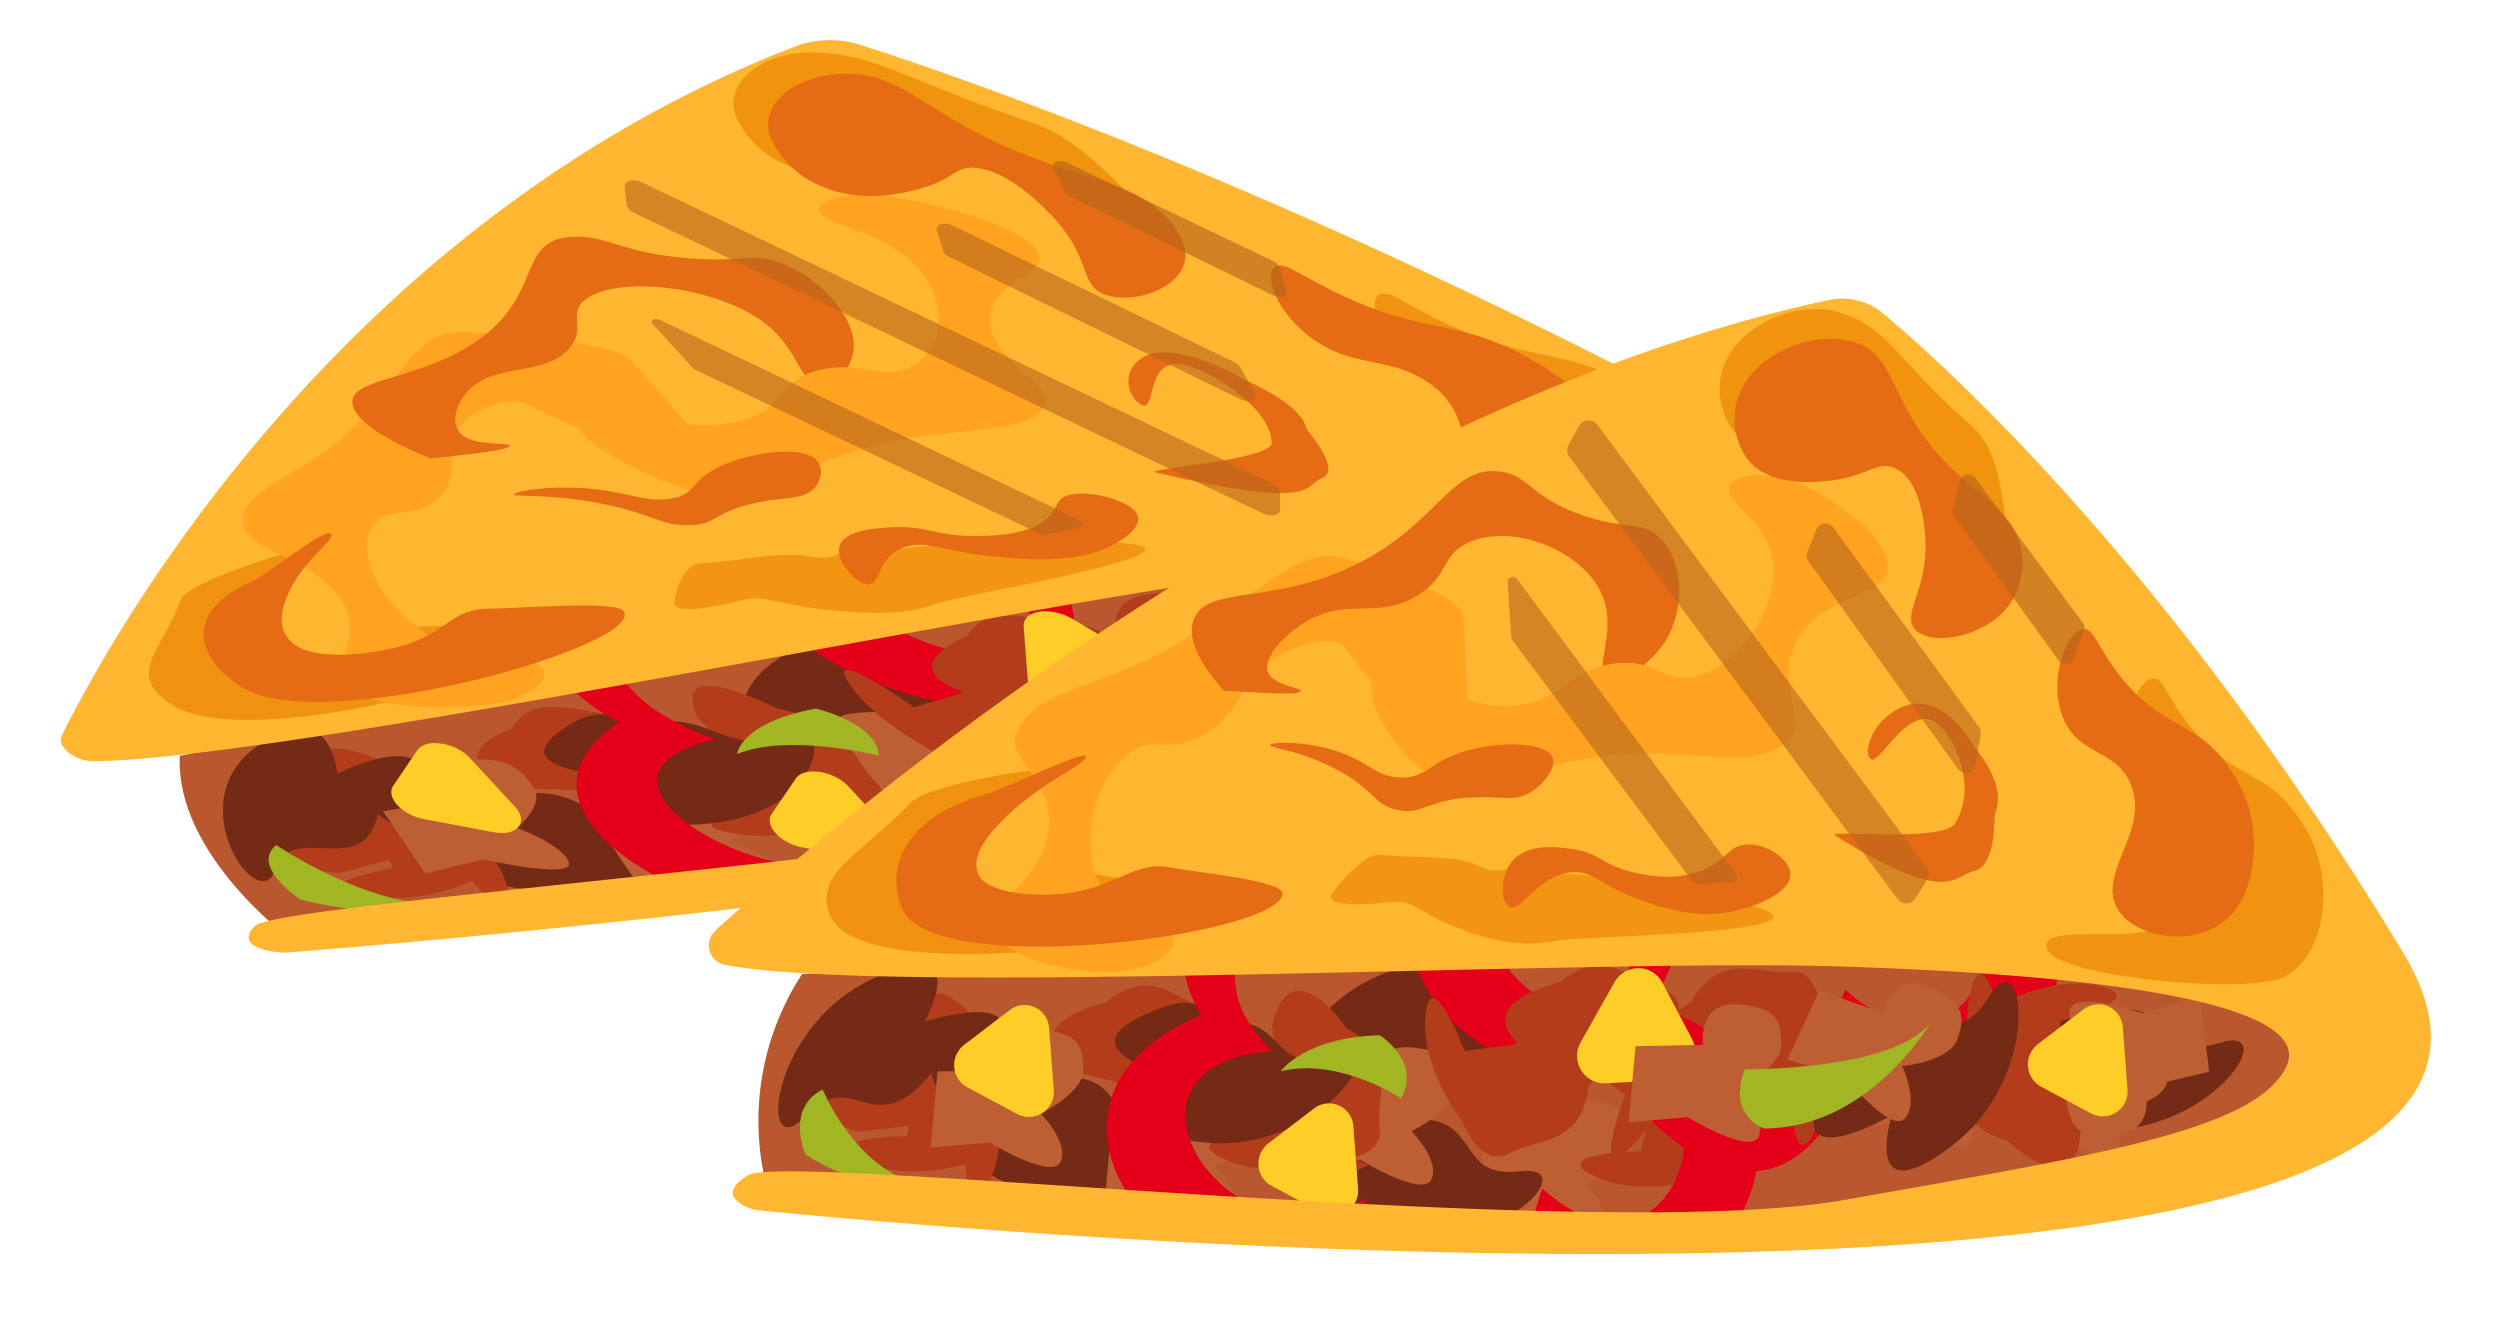 <svg id="Layer_1" data-name="Layer 1" xmlns="http://www.w3.org/2000/svg" viewBox="0 0 288 152"><defs><style>.cls-1{fill:#b9582f;}.cls-2{fill:#bd5f33;}.cls-3{fill:#b33d1b;}.cls-4{fill:#742a14;}.cls-5{fill:#e50019;}.cls-6{fill:#ffcd28;}.cls-7{fill:#a2b624;}.cls-8{fill:#ffb732;}.cls-9{fill:#f09210;}.cls-10{fill:#ffa321;}.cls-11{fill:#e56c14;}.cls-12{fill:#f0940e;}.cls-13{fill:#ef9310;}.cls-14{fill:#f19512;}.cls-15,.cls-16{fill:#b7651b;isolation:isolate;}.cls-15{opacity:0.6;}.cls-16{opacity:0.63;}</style></defs><title>quesadilla</title><g id="Group_61" data-name="Group 61"><g id="Group_55" data-name="Group 55"><g id="Group_54" data-name="Group 54"><g id="Group_53" data-name="Group 53"><g id="Group_52" data-name="Group 52"><path id="Path_214" data-name="Path 214" class="cls-1" d="M20.71,87.07S187.31,53.38,201.6,63.51s-23.83,33.33-145,41.69l-22.86,3.2S20.17,98.56,20.71,87.07Z"/><path id="Path_215" data-name="Path 215" class="cls-2" d="M150.91,74.17l4.89,7.15,6.65-1.6s10.48,2.37,9.87.36-6-4-6-4,3.57-2.74,1.73-5-3.22-3.23-8.16-2.77-1.11,4.41-1.11,4.41Z"/><path id="Path_216" data-name="Path 216" class="cls-2" d="M114.22,89.51l4.9,7.15,6.65-1.59s10.48,2.36,9.87.36-6-4-6-4,3.57-2.75,1.73-5-3.22-3.23-8.16-2.78-1.11,4.42-1.11,4.42Z"/><path id="Path_217" data-name="Path 217" class="cls-2" d="M48.76,98.86l1-6.44L41.46,90.8s-8.93-5.64-10-4.14,2.82,4.9,2.82,4.9-6.09.31-6.06,2.43.59,3.31,6.15,5,5-2.35,5-2.35Z"/><path id="Path_218" data-name="Path 218" class="cls-3" d="M135,76.14s-12.92-6.58-9.1,1.19l5.52,5.35,2.28,4.66s-11.12,2-3.72,3.19a22.83,22.83,0,0,0,13.28-1.93s6-1.07,3.12-3.93S143.16,77.64,135,76.14Z"/><path id="Path_219" data-name="Path 219" class="cls-3" d="M59,83.84s-10,3.81,1.43,7l8,.25L75.29,93s2.5,8.91,4.52,4.85S77.44,87.5,77.44,87.5s-1.36-4.83-5.62-5S61.47,79.48,59,83.84Z"/><path id="Path_220" data-name="Path 220" class="cls-3" d="M79.64,88s-5.92,6.62,5,7.11l6.54-1.77,6.56.29s6.94,8.89,6.32,4-7.63-10.44-7.63-10.44-3.75-4.82-7.26-3.9S79.2,82.65,79.64,88Z"/><path id="Path_221" data-name="Path 221" class="cls-3" d="M46.63,88.81S33.7,82.24,37.51,90L43,95.36,45.32,100s-11.13,2-3.73,3.2a22.87,22.87,0,0,0,13.29-1.93s6-1.07,3.11-3.93S54.8,90.32,46.63,88.81Z"/><path id="Path_222" data-name="Path 222" class="cls-4" d="M176.94,66.37s-1.67-5.19-8.18-.24,9.54,5.06,9.54,5.06-6.68,6.67,7.68,5.4,14.75-13.58,8.4-10.35S184.69,61.62,176.94,66.37Z"/><path id="Path_223" data-name="Path 223" class="cls-4" d="M103,84.07s5.17,4.89,5.76-2.68-10.45-1.94-10.45-1.94-.64-9.45-9.43-3,.52,19.65,2.33,14S101.42,91.86,103,84.07Z"/><path id="Path_224" data-name="Path 224" class="cls-4" d="M102.4,89.32s-.25-5-8.54-1.31,8.58,5.9,8.58,5.9-9,5.2,6.53,5.94,19.45-10.44,11.84-8.33S111.93,86,102.4,89.32Z"/><path id="Path_225" data-name="Path 225" class="cls-4" d="M57.47,92.21s-.25-5-8.54-1.31,8.57,5.89,8.57,5.89-9,5.2,6.54,5.95S83.49,92.29,75.87,94.4,67,88.9,57.47,92.21Z"/><path id="Path_226" data-name="Path 226" class="cls-5" d="M160.68,63.78c2,5-1.77,9.14-14.75,4.7.22,1.79,7.33,13.07-3.59,14.48-12-.27-14.39-7.86-16.7-10.14-5.16,4.76-15.25,3.23-22-.12-3.55.61-7.06,1.23-10.5,1.84,8.8,6.41,25.44,9.88,31.67,3.92C122.17,81,140.51,88.56,148.46,87s5-10.28,4.35-13.53C170.1,78,174.24,70.39,170,62.6Q165.42,63.14,160.68,63.78Z"/><path id="Path_227" data-name="Path 227" class="cls-2" d="M89.54,88l4.89,7.15,6.65-1.6s10.48,2.37,9.88.36-6-4-6-4,3.57-2.74,1.73-5-3.22-3.23-8.16-2.77-1.11,4.41-1.11,4.41Z"/><path id="Path_228" data-name="Path 228" class="cls-2" d="M68.81,95l4.89,7.15,6.65-1.6s10.48,2.37,9.88.36-6-4-6-4S87.8,94.19,86,92s-3.22-3.23-8.16-2.77-1.11,4.41-1.11,4.41Z"/><path id="Path_229" data-name="Path 229" class="cls-3" d="M89.58,81.64s-12.92-6.58-9.11,1.19L86,88.18l2.28,4.66s-11.12,2-3.72,3.19A22.88,22.88,0,0,0,97.84,94.1s6-1.06,3.11-3.93S97.75,83.15,89.58,81.64Z"/><path id="Path_230" data-name="Path 230" class="cls-3" d="M34.23,93.45s-5.92,6.62,5,7.11l6.53-1.77,6.57.29s6.94,8.89,6.31,4S51,92.67,51,92.67s-3.76-4.82-7.26-3.9S33.79,88.15,34.23,93.45Z"/><path id="Path_231" data-name="Path 231" class="cls-3" d="M128.51,72.55s-5.92,6.63,5,7.11l6.54-1.77,6.56.29s6.94,8.89,6.32,4-7.63-10.45-7.63-10.45-3.76-4.81-7.26-3.89S128.07,67.26,128.51,72.55Z"/><path id="Path_232" data-name="Path 232" class="cls-3" d="M122.76,82.44s.59-8.74-8.2-6.21l-4,3.71-5.28,1.52S94.5,73.87,97.92,78.9s12.24,9,12.24,9,5.84,4.11,8,2.15S126.31,88,122.76,82.44Z"/><path id="Path_233" data-name="Path 233" class="cls-4" d="M72.43,84.67s-1.66-5.19-8.18-.24,9.54,5.06,9.54,5.06-6.68,6.67,7.68,5.4,14.75-13.58,8.4-10.35S80.18,79.92,72.43,84.67Z"/><path id="Path_234" data-name="Path 234" class="cls-4" d="M43.52,93.74s5.18,4.9,5.76-2.67-10.44-1.94-10.44-1.94-.64-9.45-9.44-3,.53,19.66,2.33,14S41.94,101.54,43.52,93.74Z"/><path id="Path_235" data-name="Path 235" class="cls-2" d="M44.13,93.47,49,100.63,55.67,99s10.48,2.36,9.87.36-6-4-6-4,3.57-2.75,1.73-5-3.22-3.23-8.16-2.78S52,92.08,52,92.08Z"/><path id="Path_236" data-name="Path 236" class="cls-2" d="M171.17,69l1.24,7,8,.43s9.9,4.58,10.37,2.83-4.18-4.75-4.18-4.75S192,73.21,191.22,71s-1.65-3.41-7.19-4.32-3.65,3.25-3.65,3.25Z"/><path id="Path_237" data-name="Path 237" class="cls-3" d="M176.46,79.31s13.79,5,7.76-2.67l-6.74-4.81-3.62-4.58s9.31-3.81,2.27-4a16.29,16.29,0,0,0-11.26,4.09s-5,2.06-1.46,4.64S168.63,79,176.46,79.31Z"/><path id="Path_238" data-name="Path 238" class="cls-3" d="M186,72.48s3.08-7.92-6.88-6.74l-5.26,2.88-6,.71s-9.2-8.34-7-3.29,10.34,9.87,10.34,9.87,5,4.52,7.82,3S188.18,78,186,72.48Z"/><path id="Path_239" data-name="Path 239" class="cls-4" d="M155.15,75s-6.29-4.38-4.26,3.72,10,.44,10,.44,3.75,9.9,9.45,1.67-7.08-20.72-6.79-14.41S153.94,66.52,155.15,75Z"/><path id="Path_240" data-name="Path 240" class="cls-2" d="M195.37,69.07l-6.78-6.81L183.17,65s-10.18-.88-9,1.14,6.72,3.31,6.72,3.31-2.28,3.46.11,5.51,4,2.92,8.24,1.67-.49-4.84-.49-4.84Z"/><path id="Path_241" data-name="Path 241" class="cls-2" d="M142.93,69.05l1.34,7,8,.37s9.93,4.54,10.37,2.77-4.23-4.73-4.23-4.73,5.31-1.32,4.54-3.56-1.68-3.41-7.22-4.28-3.59,3.28-3.59,3.28Z"/><path id="Path_242" data-name="Path 242" class="cls-3" d="M111.4,73.31s-10,3.81,1.44,7l8,.25,6.86,1.9s2.51,8.9,4.53,4.85S129.83,77,129.83,77s-1.36-4.82-5.62-5S113.86,69,111.4,73.31Z"/><g id="Group_51" data-name="Group 51"><path id="Path_243" data-name="Path 243" class="cls-5" d="M118.18,69.79c1.77,3.45,2.16,6.95,1.56,8.81,20.6-2.2,30.83,22.87,5.12,14.07.08.68,1.14,2.7,1.84,5q12.77-1.8,23.54-3.82c1.9-7.33-9.21-20-26.35-20.17a15.26,15.26,0,0,0-.66-4.74Z"/><path id="Path_244" data-name="Path 244" class="cls-5" d="M104.56,97c-10.7,9.87-42.62-7.26-22.1-11.81-6-2.16-9.36-4.77-10.8-7.27l-6.07,1.13A21.79,21.79,0,0,0,71.3,83.2c-10.41,7-2.55,15.27,8.31,19.59,9.69-.78,18.77-1.66,27.32-2.61A34.84,34.84,0,0,0,104.56,97Z"/><path id="Path_245" data-name="Path 245" class="cls-5" d="M94.46,73.83c.19.14.38.26.57.41-.09-.15-.17-.31-.26-.47Z"/></g><path id="Path_246" data-name="Path 246" class="cls-6" d="M97.71,90.57l5.2,5.62c1.66,1.79.25,3.46-2.48,2.94l-8-1.51c-2.53-.48-4.42-2.52-3.54-3.84l2.79-4.1C92.64,88.27,96.05,88.78,97.71,90.57Z"/><path id="Path_247" data-name="Path 247" class="cls-6" d="M118.41,78.41l-.48-6.17c-.16-2,3.1-2.46,5.75-.87L131.41,76c2.46,1.47,2.63,3.72.32,4.2l-7.24,1.54C122,82.25,118.57,80.37,118.41,78.41Z"/><path id="Path_248" data-name="Path 248" class="cls-6" d="M54.12,87.31l5.2,5.62c1.66,1.79.25,3.46-2.48,2.94l-8-1.51c-2.54-.48-4.43-2.52-3.55-3.83l2.79-4.11C49.06,85,52.46,85.52,54.12,87.31Z"/><path id="Path_249" data-name="Path 249" class="cls-6" d="M181.77,66.64l5.2,5.62c1.66,1.79.25,3.46-2.48,2.94l-8-1.51c-2.53-.48-4.42-2.52-3.54-3.83l2.79-4.11C176.7,64.35,180.11,64.85,181.77,66.64Z"/><path id="Path_250" data-name="Path 250" class="cls-2" d="M125.23,77.73l4.89,7.16,6.65-1.6s10.48,2.36,9.87.36-6-4-6-4,3.57-2.75,1.73-5-3.22-3.23-8.16-2.77-1.11,4.41-1.11,4.41Z"/><path id="Path_251" data-name="Path 251" class="cls-7" d="M101.26,87.05s-10.46-2.62-16.34-.19c0,0,.3-3.59,9.07-5.23C94,81.63,101,83.27,101.26,87.05Z"/><path id="Path_252" data-name="Path 252" class="cls-7" d="M31.83,97.35s8.58,5.87,16.86,6.76c0,0-3.49,2.09-14.08-.47C34.62,103.64,28.77,99.78,31.83,97.35Z"/><path id="Path_253" data-name="Path 253" class="cls-7" d="M139.91,77.78s17.68-2.69,18.58-7.83c0,0,.65,10.93-11.88,12.93C146.61,82.88,141.23,82.31,139.91,77.78Z"/></g><path id="Path_254" data-name="Path 254" class="cls-8" d="M7.1,84.76c5.52-11.13,32-59.4,85-79.6a11.88,11.88,0,0,1,7.61.2c13.19,4.25,54.81,18.79,109.87,49.1C276.77,91.4,32.83,109.75,32.83,109.75s-6.26-.18-3.46-3.09S135,96.88,161.56,87.91s43.55-14.3,42.59-20.7S176.48,62,143,66.49C112.87,70.56,32,87.55,10.73,87.69,8.62,87.7,6.5,86,7.1,84.76Z"/></g><path id="Path_255" data-name="Path 255" class="cls-9" d="M20.79,69.15c-2,5.75-6.46,8.43-1.06,12,9,6,46.6-4.7,44.15-8.65-.82-1.3-11.84-.34-15.2-.33-5.1,0-4.83,2.88-10.93,4.46-3.33.86-9.27,1.52-11.74-.26-2.24-1.61-1.62-4-.78-5.91,1.71-4,11.62-6.57,10.82-7.18S21.51,67,20.79,69.15Z"/><path id="Path_256" data-name="Path 256" class="cls-10" d="M72.55,41.38c-2.94-2.27-16.4-3.13-19.54-3.09-4.88.06-6.37,4.36-11.82,10.45S27,56.1,28.12,60.72c.69,2.74,8.81,3.78,11.49,9,2.24,4.38-2,7.27.47,9.37,3.36,2.89,13,2.69,17.51,1.86,3.29-.6,6-2.64,4.83-4-1.33-1.6-6.33-.49-11.58-3-6.4-3.12-10.45-10.36-7.74-13.58,1.69-2,4.5-.63,7.16-2.77,3.6-2.91-.17-6.53,3.86-9.56,1.62-1.22,4.48-2.32,6.45-1.48S76.69,54.57,83,53.41C83.25,53.36,78.15,47.67,72.55,41.38Z"/><path id="Path_257" data-name="Path 257" class="cls-11" d="M28.77,67.08c-7.35,3.42-6.45,8.44-1.05,12,9,6,46.6-4.7,44.14-8.64-.81-1.31-11.84-.35-15.2-.33-5.1,0-4.83,2.88-10.92,4.45-3.33.86-9.28,1.52-11.74-.26-2.24-1.6-1.62-4-.79-5.91,1.71-4,5.68-6.32,4.89-6.93S31.24,65.93,28.77,67.08Z"/><path id="Path_258" data-name="Path 258" class="cls-11" d="M49.6,52.82c-3.72-1.53-8.23-3.76-8.93-6C39.57,43.35,49,44,55.78,38.66s3.86-11.1,10.28-11.39c3.81-.17,5.5,1.83,13.06,2.47,6.35.54,7.4-.68,10.77.55,4.65,1.69,8.48,6.13,8.47,9.51,0,2.48-2.08,4.87-4.17,4.39-2.44-.56-2.17-4.38-6.82-7.49-5.68-3.79-16.26-4.93-19.88-2.23-2.26,1.69.25,3.35-2,5.76-3,3.25-8.69,1.45-11.74,5-1.23,1.45-2,3.74-.42,4.94s5.15.82,5.35,1.14S57.47,52,49.6,52.82Z"/><path id="Path_259" data-name="Path 259" class="cls-10" d="M66.85,49.54c1.66,2.59,9.17,6,12.54,6.87C84.63,57.78,89,55,98.76,51.9s19.92-1.45,21.68-5.32c1-2.29-7-5.44-6.42-10.19.44-4,6.81-5,5.57-7.27-1.72-3.18-12.15-5.84-17.45-6.52-3.9-.5-8.07.28-7.75,1.65.38,1.6,6.43,2.22,10.37,5.69,4.8,4.24,4.43,10.93-.54,12.59-3.11,1-5.2-.83-9.43,0-5.72,1.16-4,5-10.31,6.15-2.51.45-6.26.46-7.82-.75s-6.38-6.47-6.84-6.66C69.52,41.18,65,43.12,66.85,49.54Z"/><path id="Path_260" data-name="Path 260" class="cls-12" d="M84.71,13.27c-1.36-4.08,3.62-7.51,9.46-7.22,7,.35,10.18,3.13,24.46,8,5,1.67,8,5.1,11.2,8,.36.33,2.78,2.6,2.72,5-.09,3.79.76,5.36-2.4,4-2.86-1.22-4.64-4.76-9.66-9.83-1.14-1.15-8.25-3.8-11.83-4.3-2.65-.37-2.68,1.29-6.73,2.38-1.64.44-6.51,1.76-11.21-.26A10.91,10.91,0,0,1,84.71,13.27Z"/><path id="Path_261" data-name="Path 261" class="cls-11" d="M88.71,15.73c-1.36-4.08,3.62-7.51,9.46-7.22,7,.35,8.91,5.67,23.19,10.49,5,1.68,9.26,2.57,12.46,5.49.37.33,2.79,2.6,2.73,5-.09,3.79-6.28,5.72-9.45,4.37-2.85-1.22-1.24-4.27-6.25-9.34-1.14-1.15-4.6-4.65-8.18-5.15C110,19,110,20.66,105.93,21.75c-1.64.44-6.51,1.76-11.21-.26A10.91,10.91,0,0,1,88.71,15.73Z"/><path id="Path_262" data-name="Path 262" class="cls-13" d="M167.06,37.5c9.13,4.17,12.32,2.54,19.85,6.37,1.61.83,6.49,3.37,9.26,7.31.88,1.25,3.62,5.14,1.16,7.58S171.06,63.18,167.19,61c-5.27-2.93,16.47-2.15,10.39-6.08-4.39-2.84-9.51-9.33-14.13-12.47s-6.19-8.12-4.34-8.62C160.3,33.55,162.22,35.29,167.06,37.5Z"/><path id="Path_263" data-name="Path 263" class="cls-11" d="M155.09,34.26c9.13,4.17,12.32,2.54,19.85,6.37,1.62.83,6.49,3.36,9.27,7.3.87,1.25,3.61,5.15,1.15,7.58s-9.21,2.45-13.08.3c-5.27-2.92-1.93-8-8-11.91-4.38-2.83-8.16-1.52-12.78-4.66s-6.19-8.12-4.34-8.62C148.33,30.3,150.25,32.05,155.09,34.26Z"/><path id="Path_264" data-name="Path 264" class="cls-14" d="M77.69,69.26c.37-2.08,1.27-4.27,3-4.35,3.89-.18,6.56-1,10.88-1,1.77,0,3.7,1.13,6.07-.72,1.7-1.32,4.76.43,6.57,0,2.31-.58,26.54-1.47,27.69-.07,1.38,1.7-21.9,5.61-24,6.42-4.11,1.6-9.62,1-12.7.7-5.77-.63-7.24-1.73-9.58-1.14C81.79,70.07,77.39,70.86,77.69,69.26Z"/><path id="Path_265" data-name="Path 265" class="cls-11" d="M96.67,63.08c.38-2.07,4.46-2.26,6.17-2.34,3.89-.18,4.85.95,9.17,1,1.77,0,6,.05,8.35-1.8,1.69-1.31,1-2.46,2.82-2.92,2.3-.57,6.46.51,7.6,1.91,1.38,1.7-1.82,3.63-3.89,4.44-4.11,1.6-9.62,1-12.7.71-5.77-.64-7.24-1.74-9.58-1.15-3.84,1-2.93,4.7-4.82,4.37C98.38,67,96.37,64.69,96.67,63.08Z"/><path id="Path_266" data-name="Path 266" class="cls-11" d="M131.38,41.36c2.57-1.87,7.76,0,11.8,2.27.77.42,6.61,2.83,7.32,5.7.09.35,4.23,4.86,1.74,5.78-2,.72-.15,3.78-19.1-.68C131.49,54,146.53,53.05,146.5,51c-.06-4.37-8.42-9.14-10.89-9.09-3.45,0-2.55,5.1-3.89,4.8S128.78,43.25,131.38,41.36Z"/><path id="Path_267" data-name="Path 267" class="cls-11" d="M69.82,58.13c5.43,1.14,6.19,2.33,9.28,2.38,3.59.06,2.82-1.54,8.2-2.62,3.39-.68,5.2-.34,6.41-1.55,1-1,1.29-2.76,0-3.63-1.86-1.3-7.16-.6-10.57.93-3.83,1.71-2.75,3.31-5.91,3.8-3.35.53-5.41-1.13-11.37-1.27-3.87-.09-6.83.53-6.67.82S63.54,56.81,69.82,58.13Z"/></g><path id="Path_268" data-name="Path 268" class="cls-15" d="M147.47,56.79l0,1.92c0,.67-1.08.87-2.07.4L73.17,24.58a1.54,1.54,0,0,1-1-1.06l-.2-2c-.07-.72,1-1,2.07-.47L146.5,55.66C147.09,55.94,147.48,56.39,147.47,56.79Z"/><path id="Path_269" data-name="Path 269" class="cls-15" d="M142.9,42.34l1.65,2.91c.46.8-.64,1.25-1.75.7l-33.36-16.3a1.49,1.49,0,0,1-.83-.82l-.67-2.32c-.2-.71.84-1,1.83-.52L142.16,41.7A1.76,1.76,0,0,1,142.9,42.34Z"/><path id="Path_270" data-name="Path 270" class="cls-16" d="M147.39,30.8l.84,2.68c.21.66-.76.94-1.69.49L123.32,22.66a1.47,1.47,0,0,1-.72-.65l-1.24-2.66c-.33-.71.66-1.06,1.64-.59l23.62,11.29A1.45,1.45,0,0,1,147.39,30.8Z"/><path id="Path_271" data-name="Path 271" class="cls-15" d="M124.43,60.75l-4,.83a1.11,1.11,0,0,1-.69-.11L80.12,42.61a1.12,1.12,0,0,1-.33-.24l-4.57-5c-.43-.47.17-.82.85-.5l48.2,23C124.82,60.17,124.9,60.65,124.43,60.75Z"/></g><g id="Group_60" data-name="Group 60"><g id="Group_59" data-name="Group 59"><g id="Group_58" data-name="Group 58"><g id="Group_57" data-name="Group 57"><path id="Path_272" data-name="Path 272" class="cls-1" d="M92.41,112.2s166.11-7.48,171.3,6.24S220.11,151,110.49,138.58L88.68,138A30.88,30.88,0,0,1,92.41,112.2Z"/><path id="Path_273" data-name="Path 273" class="cls-2" d="M212.88,121.16l-.79,8.76,6.81-.58s7.32,4.47,8.2,2.16-2.35-5.49-2.35-5.49,5-2.38,4.93-5.14-.51-4.14-5.06-4.52-4,4.67-4,4.67Z"/><path id="Path_274" data-name="Path 274" class="cls-2" d="M170.79,131.55l-.79,8.76,6.8-.58s7.33,4.48,8.21,2.16-2.35-5.48-2.35-5.48,5-2.39,4.93-5.15-.52-4.13-5.06-4.51-4,4.67-4,4.67Z"/><path id="Path_275" data-name="Path 275" class="cls-2" d="M108.22,130.2l5.36-6.92-6-3.27s-3.73-7.81-5.71-6.35-1,5.9-1,5.9-5.43-.73-6.88,1.61-1.8,3.76,1.8,6.58,5.88-1.7,5.88-1.7Z"/><path id="Path_276" data-name="Path 276" class="cls-3" d="M197.88,120.5s-6.49-9.55-8.63-.31l1,6.88L189,132.62s-10.9.19-5.41,2.85,12.72.24,12.72.24,5.9-.1,5.39-3.77S203.83,123.62,197.88,120.5Z"/><path id="Path_277" data-name="Path 277" class="cls-3" d="M127.45,115.46s-11.22,2.42-3.63,8l6.66,1.69,4.55,3.32s-4.05,10.27.5,6.15,5.15-11.81,5.15-11.81,2.2-5.56-1.34-6.49S132.59,111.09,127.45,115.46Z"/><path id="Path_278" data-name="Path 278" class="cls-3" d="M142.26,123.67s-9.68,6.25-.65,8.73l6.83-.79,5.42,1.49s-.25,11,2.6,5.58.74-12.88.74-12.88.13-6-3.51-5.59S145.57,117.75,142.26,123.67Z"/><path id="Path_279" data-name="Path 279" class="cls-3" d="M113.39,118.74s-6.49-9.55-8.64-.31l1,6.88-1.29,5.55s-10.9.19-5.41,2.85,12.72.24,12.72.24,5.9-.1,5.4-3.77S119.33,121.86,113.39,118.74Z"/><path id="Path_280" data-name="Path 280" class="cls-4" d="M240.6,117.2s2.18-6-6.84-1.73,4.64,7.29,4.64,7.29-10.36,6.16,2.83,7.31,22.08-12.35,14.39-9.91S250.54,113.34,240.6,117.2Z"/><path id="Path_281" data-name="Path 281" class="cls-4" d="M165,123.55s1,6.32,6.79-1.93-7.58-4-7.58-4,6-10.53-6-4.94-13.22,21.77-7.71,15.81S158.19,131.86,165,123.55Z"/><path id="Path_282" data-name="Path 282" class="cls-4" d="M160.79,129.24s3.24-5.52-6.4-3,3.25,8,3.25,8-11.3,4.14,1.45,7.72S183,134,175,134.94,171.26,127.29,160.79,129.24Z"/><path id="Path_283" data-name="Path 283" class="cls-4" d="M120.31,124.41s3.24-5.52-6.41-3,3.25,8,3.25,8-11.29,4.14,1.46,7.72,23.92-8.05,15.93-7.08S130.77,122.46,120.31,124.41Z"/><path id="Path_284" data-name="Path 284" class="cls-5" d="M228.48,111.44c-1.7,5.83-7.88,9.77-15.91,2.56-1,2-2.82,15.72-13.14,15.33-10.13-2.44-6.87-11.23-7.25-14.15a14.17,14.17,0,0,1-18.76-4.06c-3.48,0-6.91.1-10.28.16,3.08,8.63,14.92,15.42,24.39,10-4,2.3,6.43,13.94,14.33,13.64,7.87-.14,11.45-10.45,13.13-14.15,11.68,8,20.5.42,22.25-8.94Q233,111.6,228.48,111.44Z"/><path id="Path_285" data-name="Path 285" class="cls-2" d="M150.72,125.46l-.79,8.75,6.81-.57s7.32,4.47,8.2,2.16-2.35-5.49-2.35-5.49,5-2.38,4.93-5.14-.51-4.14-5.06-4.52-4,4.67-4,4.67Z"/><path id="Path_286" data-name="Path 286" class="cls-2" d="M128.07,129.53l-.79,8.76,6.81-.58s7.33,4.48,8.2,2.16-2.34-5.48-2.34-5.48,5-2.39,4.92-5.15-.51-4.13-5.06-4.52-4,4.68-4,4.68Z"/><path id="Path_287" data-name="Path 287" class="cls-3" d="M155.16,118.48s-6.49-9.56-8.63-.31l1,6.88-1.28,5.55s-10.9.19-5.41,2.85,12.72.24,12.72.24,5.9-.1,5.4-3.78S161.11,121.59,155.16,118.48Z"/><path id="Path_288" data-name="Path 288" class="cls-3" d="M99.54,121.64s-9.68,6.26-.65,8.74l6.83-.79,5.42,1.49s-.25,11,2.6,5.58.74-12.88.74-12.88.13-6-3.51-5.6S102.85,115.73,99.54,121.64Z"/><path id="Path_289" data-name="Path 289" class="cls-3" d="M194.83,115.39s-9.68,6.26-.65,8.73l6.83-.78,5.42,1.49s-.25,11,2.6,5.57.74-12.87.74-12.87.13-6-3.51-5.6S198.14,109.47,194.83,115.39Z"/><path id="Path_290" data-name="Path 290" class="cls-3" d="M183,125.27s6.59-9.53-2.7-8.31l-6,3.38-5.57.73s-3.95-10.28-4.52-4.13,4.19,12.16,4.19,12.16,2.14,5.57,5.36,3.8S182.2,132,183,125.27Z"/><path id="Path_291" data-name="Path 291" class="cls-4" d="M138.36,118.77s2.19-6-6.83-1.73,4.64,7.29,4.64,7.29-10.36,6.16,2.83,7.31,22.08-12.35,14.39-9.91S148.3,114.91,138.36,118.77Z"/><path id="Path_292" data-name="Path 292" class="cls-4" d="M107.29,123.62s1,6.33,6.8-1.92-7.59-4-7.59-4,6-10.54-6-4.94-13.22,21.77-7.71,15.81S100.51,131.94,107.29,123.62Z"/><path id="Path_293" data-name="Path 293" class="cls-2" d="M108,123.43l-.79,8.76,6.81-.57s7.33,4.47,8.2,2.15-2.34-5.48-2.34-5.48,5-2.39,4.92-5.15-.51-4.13-5.06-4.51-4,4.67-4,4.67Z"/><path id="Path_294" data-name="Path 294" class="cls-2" d="M233.83,119.07,230,127l6.56,1.9s5.29,6.82,6.92,5-.28-6-.28-6,5.47-.46,6.4-3.06,1-4-3.16-6-5.38,2.93-5.38,2.93Z"/><path id="Path_295" data-name="Path 295" class="cls-3" d="M231.18,131.38s8.36,7.93,8.51-1.56l-2.43-6.51.1-5.69s10.61-2.54,4.68-4-12.48,2.52-12.48,2.52-5.75,1.37-4.48,4.85S224.71,129.62,231.18,131.38Z"/><path id="Path_296" data-name="Path 296" class="cls-3" d="M244.11,125.56s8.14-8.2-1.21-8.67l-6.51,2.24-5.61-.29S228.69,108,227.06,114s2,12.73,2,12.73,1.12,5.87,4.6,4.71S242.11,132.05,244.11,125.56Z"/><path id="Path_297" data-name="Path 297" class="cls-4" d="M215.92,122.86s-2.33-6-6.24,3.34,8.26,2.27,8.26,2.27-3.68,11.58,6.93,3.52,8.36-24.11,4.22-17.1S220.8,113.27,215.92,122.86Z"/><path id="Path_298" data-name="Path 298" class="cls-2" d="M254.5,123.46l-1.07-8.72-6.53,2s-8.11-2.78-8.47-.33,3.44,4.84,3.44,4.84-4.35,3.41-3.73,6.09,1.37,3.93,5.9,3.32,3-5.43,3-5.43Z"/><path id="Path_299" data-name="Path 299" class="cls-2" d="M209.61,114.09l-3.72,8,6.57,1.84s5.35,6.76,7,4.89-.33-6-.33-6,5.47-.51,6.36-3.11.93-4.06-3.2-6-5.36,3-5.36,3Z"/><path id="Path_300" data-name="Path 300" class="cls-3" d="M179.65,113.18s-11.22,2.42-3.63,7.95l6.66,1.69,4.55,3.33s-4,10.26.51,6.14,5.15-11.81,5.15-11.81,2.19-5.56-1.35-6.49S184.79,108.8,179.65,113.18Z"/><g id="Group_56" data-name="Group 56"><path id="Path_301" data-name="Path 301" class="cls-5" d="M187.9,110.5a23.26,23.26,0,0,1-4.8,10c19.18,1.24,10.49,30.71-5.41,16.43-.4.76-.89,3.17-1.91,5.87q12.18.28,22.81,0c6.73-7.75,6-23.65-8.53-26.93a28.43,28.43,0,0,0,2.74-5.35Z"/><path id="Path_302" data-name="Path 302" class="cls-5" d="M157.29,138.1c-16,9-31.44-15.6-10.71-17-3.62-3.46-4.69-6.93-4.18-9.94l-6,.16a12.41,12.41,0,0,0,2,5.58c-13.75,5.82-12.81,16.39-6.52,23.09,8.84.87,17.23,1.51,25.22,2A30,30,0,0,0,157.29,138.1Z"/><path id="Path_303" data-name="Path 303" class="cls-5" d="M164.78,110.73c.06.19.14.36.2.56,0-.18.07-.38.1-.56Z"/></g><path id="Path_304" data-name="Path 304" class="cls-6" d="M155.91,129.77l.54,7.13a2.86,2.86,0,0,1-4.17,2.8l-5.79-3.09a2.91,2.91,0,0,1-1.14-4,3,3,0,0,1,.78-.91l5.24-4a2.82,2.82,0,0,1,4.54,2.05Z"/><path id="Path_305" data-name="Path 305" class="cls-6" d="M182.1,120.05l3.88-6.88a3.14,3.14,0,0,1,4.27-1.25,3.1,3.1,0,0,1,1.26,1.3l3.41,6.48a3.23,3.23,0,0,1-2.65,4.7l-7.27.4a3.17,3.17,0,0,1-2.9-4.75Z"/><path id="Path_306" data-name="Path 306" class="cls-6" d="M120.85,118.42l.55,7.12a2.87,2.87,0,0,1-2.6,3.11,2.91,2.91,0,0,1-1.57-.3l-5.79-3.09a2.91,2.91,0,0,1-1.14-4,2.81,2.81,0,0,1,.78-.9l5.24-4a2.82,2.82,0,0,1,4.53,2.06Z"/><path id="Path_307" data-name="Path 307" class="cls-6" d="M244.55,118.36l.54,7.12a2.86,2.86,0,0,1-4.17,2.8l-5.78-3.09a2.91,2.91,0,0,1-1.15-4,3.09,3.09,0,0,1,.78-.91l5.25-4a2.81,2.81,0,0,1,3.95.52A2.85,2.85,0,0,1,244.55,118.36Z"/><path id="Path_308" data-name="Path 308" class="cls-2" d="M188.41,120.52l-.79,8.76,6.8-.58s7.33,4.48,8.21,2.16-2.35-5.49-2.35-5.49,5-2.38,4.93-5.15-.52-4.13-5.06-4.51-4,4.67-4,4.67Z"/><path id="Path_309" data-name="Path 309" class="cls-7" d="M161.4,126.52s-7.14-4.75-13.87-3.11c0,0,2.76-3.91,11.41-4.15C158.94,119.25,163.8,122.3,161.4,126.52Z"/><path id="Path_310" data-name="Path 310" class="cls-7" d="M94.77,125.52s3.27,8,9.74,10.46c0,0-4.44,1.68-11.73-3C92.78,133,90.46,127.66,94.77,125.52Z"/><path id="Path_311" data-name="Path 311" class="cls-7" d="M201,123.19s17,.18,21.36-5.33c0,0-7.06,12.17-19.17,12.14C203.13,130,198.92,128.42,201,123.19Z"/></g><path id="Path_312" data-name="Path 312" class="cls-8" d="M82.36,107.23c12.47-11.3,68.7-59.81,128.22-72.65A7.44,7.44,0,0,1,217,36.16c8.34,7,33.85,30.49,59.92,73.72C308.67,162.59,87,139.38,87,139.38s-5.23-1.32-.81-4,97.25,8,126.26,2.86,47.24-8,50.88-15.25-20.06-10.69-51.87-11.67c-28.64-.88-109.7,3.45-128-.19a2.25,2.25,0,0,1-1.07-3.87Z"/></g><path id="Path_313" data-name="Path 313" class="cls-9" d="M104.94,92.45c-5.7,6-11.39,8.16-9.28,13.09,3.53,8.26,43.18,3.12,43.82-1.67.21-1.59-9.9-2.49-12.79-3.07-4.39-.88-6.14,2.32-12.45,3-3.45.36-9,0-9.88-2.37-.8-2.17,1.4-4.69,3.44-6.66,4.22-4,14.53-5.18,14.27-6S107,90.26,104.94,92.45Z"/><path id="Path_314" data-name="Path 314" class="cls-10" d="M168.6,71c-.94-3-11.87-6.36-14.58-6.88-4.23-.8-8.49,3.67-17.41,9.42s-17.3,5.57-19.52,10.88c-1.32,3.15,4.92,5.74,3.58,12-1.12,5.23-6.75,7.67-6.12,10.42.87,3.79,9.29,5.28,13.7,5.17,3.23-.07,6.95-1.85,6.93-3.57,0-2-5.08-1.66-7.79-5.41-3.32-4.58-1.75-13.28,2.81-16.35,2.85-1.92,4.29.1,8.07-1.79,5.1-2.56,4.39-7.23,10-9.85,2.23-1.05,5.44-1.76,6.55-.49S163,86.33,169.17,86.17C169.42,86.16,169,79,168.6,71Z"/><path id="Path_315" data-name="Path 315" class="cls-11" d="M113.22,91.6c-8.68,2.46-11.39,8.15-9.28,13.09,3.52,8.26,43.18,3.11,43.82-1.68.21-1.58-9.9-2.49-12.79-3.06-4.39-.88-6.15,2.31-12.45,3-3.46.35-9,0-9.88-2.37-.8-2.18,1.4-4.7,3.44-6.66,4.21-4,9.27-6,9-6.78S116.13,90.77,113.22,91.6Z"/><path id="Path_316" data-name="Path 316" class="cls-11" d="M141,79.58c-2.12-2.36-4.43-5.62-3.48-8.21,1.49-4,9.11-1.63,18.63-6.31s11-11.55,16.73-10.73c3.38.49,3.44,3,9.47,5.05,5,1.72,6.8.57,8.83,2.52,2.81,2.7,3,8.27.64,12-1.74,2.73-5.17,5-6.63,4.1-1.7-1,1.18-5.21-.63-9.47-2.22-5.2-10.49-8.33-15.47-6-3.12,1.46-2.12,3.73-5.68,6-4.82,3.06-8.46,0-13.57,3.47-2.06,1.37-4.32,3.76-3.79,5.37s3.84,1.82,3.79,2.21S148.31,80,141,79.58Z"/><path id="Path_317" data-name="Path 317" class="cls-10" d="M158,79c-.38,3.14,3.69,8.23,6,9.8,3.53,2.45,9.25.1,19.73-1.53s18.07,2,22.26-2c2.49-2.35-2.16-7.25,1.6-12.39,3.15-4.32,9.28-4.26,9.82-7,.75-3.81-6.33-8.6-10.4-10.3-3-1.24-7.11-1.13-7.79.44-.79,1.84,4,3.59,4.92,8.12C205.3,69.69,200.32,77,194.91,78c-3.38.6-3.88-1.84-8.09-1.64-5.71.26-7,4.81-13.11,5-2.47,0-5.69-.61-6.18-2.22s-1-8.28-1.22-8.56S160.89,71.61,158,79Z"/><path id="Path_318" data-name="Path 318" class="cls-12" d="M198.57,42.21c1.67-4.74,8.33-7.64,13.13-6.28,5.7,1.63,6.54,5.27,15.41,13.13,3.08,2.73,3.29,7.06,4,10.85a8.62,8.62,0,0,1-1.14,6c-2.72,4.17-3.09,6-4.86,4-1.6-1.85-.66-6.07-1.42-12.56-.18-1.47-4.42-5.67-7.14-6.85-2-.88-3.19.95-7.42,1.43-1.71.19-6.79.77-9.42-2.29A7.81,7.81,0,0,1,198.57,42.21Z"/><path id="Path_319" data-name="Path 319" class="cls-11" d="M200.28,45.64c1.68-4.74,8.33-7.64,13.13-6.28C219.12,41,217.1,47.19,226,55.05c3.08,2.73,6.14,4.49,6.85,8.28a8.56,8.56,0,0,1-1.14,6c-2.72,4.17-9.36,5.2-11.13,3.15-1.6-1.86,1.9-4.94,1.14-11.42-.17-1.47-.71-5.95-3.43-7.13-2-.88-3.19.95-7.42,1.43-1.71.19-6.79.76-9.42-2.29A7.82,7.82,0,0,1,200.28,45.64Z"/><path id="Path_320" data-name="Path 320" class="cls-13" d="M252.23,83.6c4.92,6.23,8.78,5,12.56,10.56a15.37,15.37,0,0,1,2.85,9.71c-.12,1.53-.48,6.31-4.28,8.56s-25.57.2-27.4-2.86c-2.48-4.16,15.6.57,13.13-4.85-1.78-3.91-1.65-12-3.43-16.27S246,78.39,248,78.18C249.2,78,249.62,80.3,252.23,83.6Z"/><path id="Path_321" data-name="Path 321" class="cls-11" d="M244.24,77.89c4.91,6.23,8.78,5,12.56,10.56a15.39,15.39,0,0,1,2.85,9.71c-.12,1.54-.48,6.31-4.28,8.56s-9.59,1.06-11.41-2c-2.49-4.16,3.9-9.14,1.42-14.56-1.78-3.91-5.93-3.13-7.7-7.42S238,72.68,240,72.47C241.2,72.33,241.63,74.59,244.24,77.89Z"/><path id="Path_322" data-name="Path 322" class="cls-14" d="M153.59,102.7c1.77-2.22,4.06-4.47,5.59-4.26,3.45.5,6.32,0,10,.86,1.51.33,2.39,1.9,5.71.29,2.37-1.15,3.78,1.31,5.64,1.14,2.38-.23,23.76,3.1,23.76,4.85,0,2.11-22.65,2.28-25,2.8-4.64,1-9-.56-11.36-1.48-4.51-1.72-5-3.2-7.42-3C156.55,104.33,152.22,104.42,153.59,102.7Z"/><path id="Path_323" data-name="Path 323" class="cls-11" d="M174.15,99.28c1.76-2.22,5.39-1.7,6.91-1.48,3.45.49,3.49,1.91,7.16,2.71,1.51.33,5.08,1.12,8.4-.49,2.37-1.15,2.58-2.54,4.45-2.72,2.37-.23,5.19,1.71,5.19,3.46,0,2.11-4.09,3.68-6.43,4.2-4.63,1-9-.56-11.36-1.48-4.51-1.73-5-3.2-7.41-3-4,.39-5.78,4.65-7.17,4C172.86,103.94,172.78,101,174.15,99.28Z"/><path id="Path_324" data-name="Path 324" class="cls-11" d="M219,81.5c3.5-1.6,6.61,1.44,8.52,4.61.37.6,3.7,4.3,2.31,7.6-.17.4.24,6.11-2.53,6.68-2.19.44-2.77,4.14-15.89-4.15-1.15-.72,12.43.86,13.81-1.38,3-4.84-.85-11.58-3-12-3-.55-5.74,5.17-6.68,4.61S215.45,83.13,219,81.5Z"/><path id="Path_325" data-name="Path 325" class="cls-11" d="M154.61,89c3.86,2.22,3.67,3.67,6.28,4.28,3,.7,3.49-1.2,8.85-1.43,3.37-.15,4.69.55,6.56-.57,1.54-.92,3-2.81,2.57-4-.69-1.76-5.72-1.93-9.7-.85-4.47,1.2-4.66,3.15-7.71,3.14-3.23,0-3.84-2.22-8.85-3.43-3.26-.79-6.22-.64-6.28-.29S150.15,86.45,154.61,89Z"/></g><path id="Path_326" data-name="Path 326" class="cls-15" d="M222,101.38l-1.36,2.12a1.26,1.26,0,0,1-1.73.37,1.34,1.34,0,0,1-.32-.31l-37.8-50.93a1.25,1.25,0,0,1-.1-1.34l1.21-2.22a1.24,1.24,0,0,1,1.69-.5,1.15,1.15,0,0,1,.41.35L222,100A1.25,1.25,0,0,1,222,101.38Z"/><path id="Path_327" data-name="Path 327" class="cls-15" d="M228.17,84.64l-.61,3.5a1.1,1.1,0,0,1-1.28.9,1.12,1.12,0,0,1-.71-.44L208.34,64.68a1.12,1.12,0,0,1-.14-1.05L209.25,61a1.11,1.11,0,0,1,1.44-.63,1.15,1.15,0,0,1,.49.38L228,83.79A1.12,1.12,0,0,1,228.17,84.64Z"/><path id="Path_328" data-name="Path 328" class="cls-16" d="M240.05,72.7l-1.14,3.11a1,1,0,0,1-1.32.6,1,1,0,0,1-.47-.36l-12-16.61a1,1,0,0,1-.17-.84l.79-3.15A1,1,0,0,1,227,54.7a1.07,1.07,0,0,1,.57.38l12.37,16.66A1,1,0,0,1,240.05,72.7Z"/><path id="Path_329" data-name="Path 329" class="cls-15" d="M199.54,101.64l-4,.21a.59.59,0,0,1-.51-.24L174.22,73.75a.59.59,0,0,1-.12-.31l-.42-6.36a.59.59,0,0,1,.56-.63.57.57,0,0,1,.52.24l25.23,34a.6.6,0,0,1-.12.84A.55.55,0,0,1,199.54,101.64Z"/></g></g></svg>